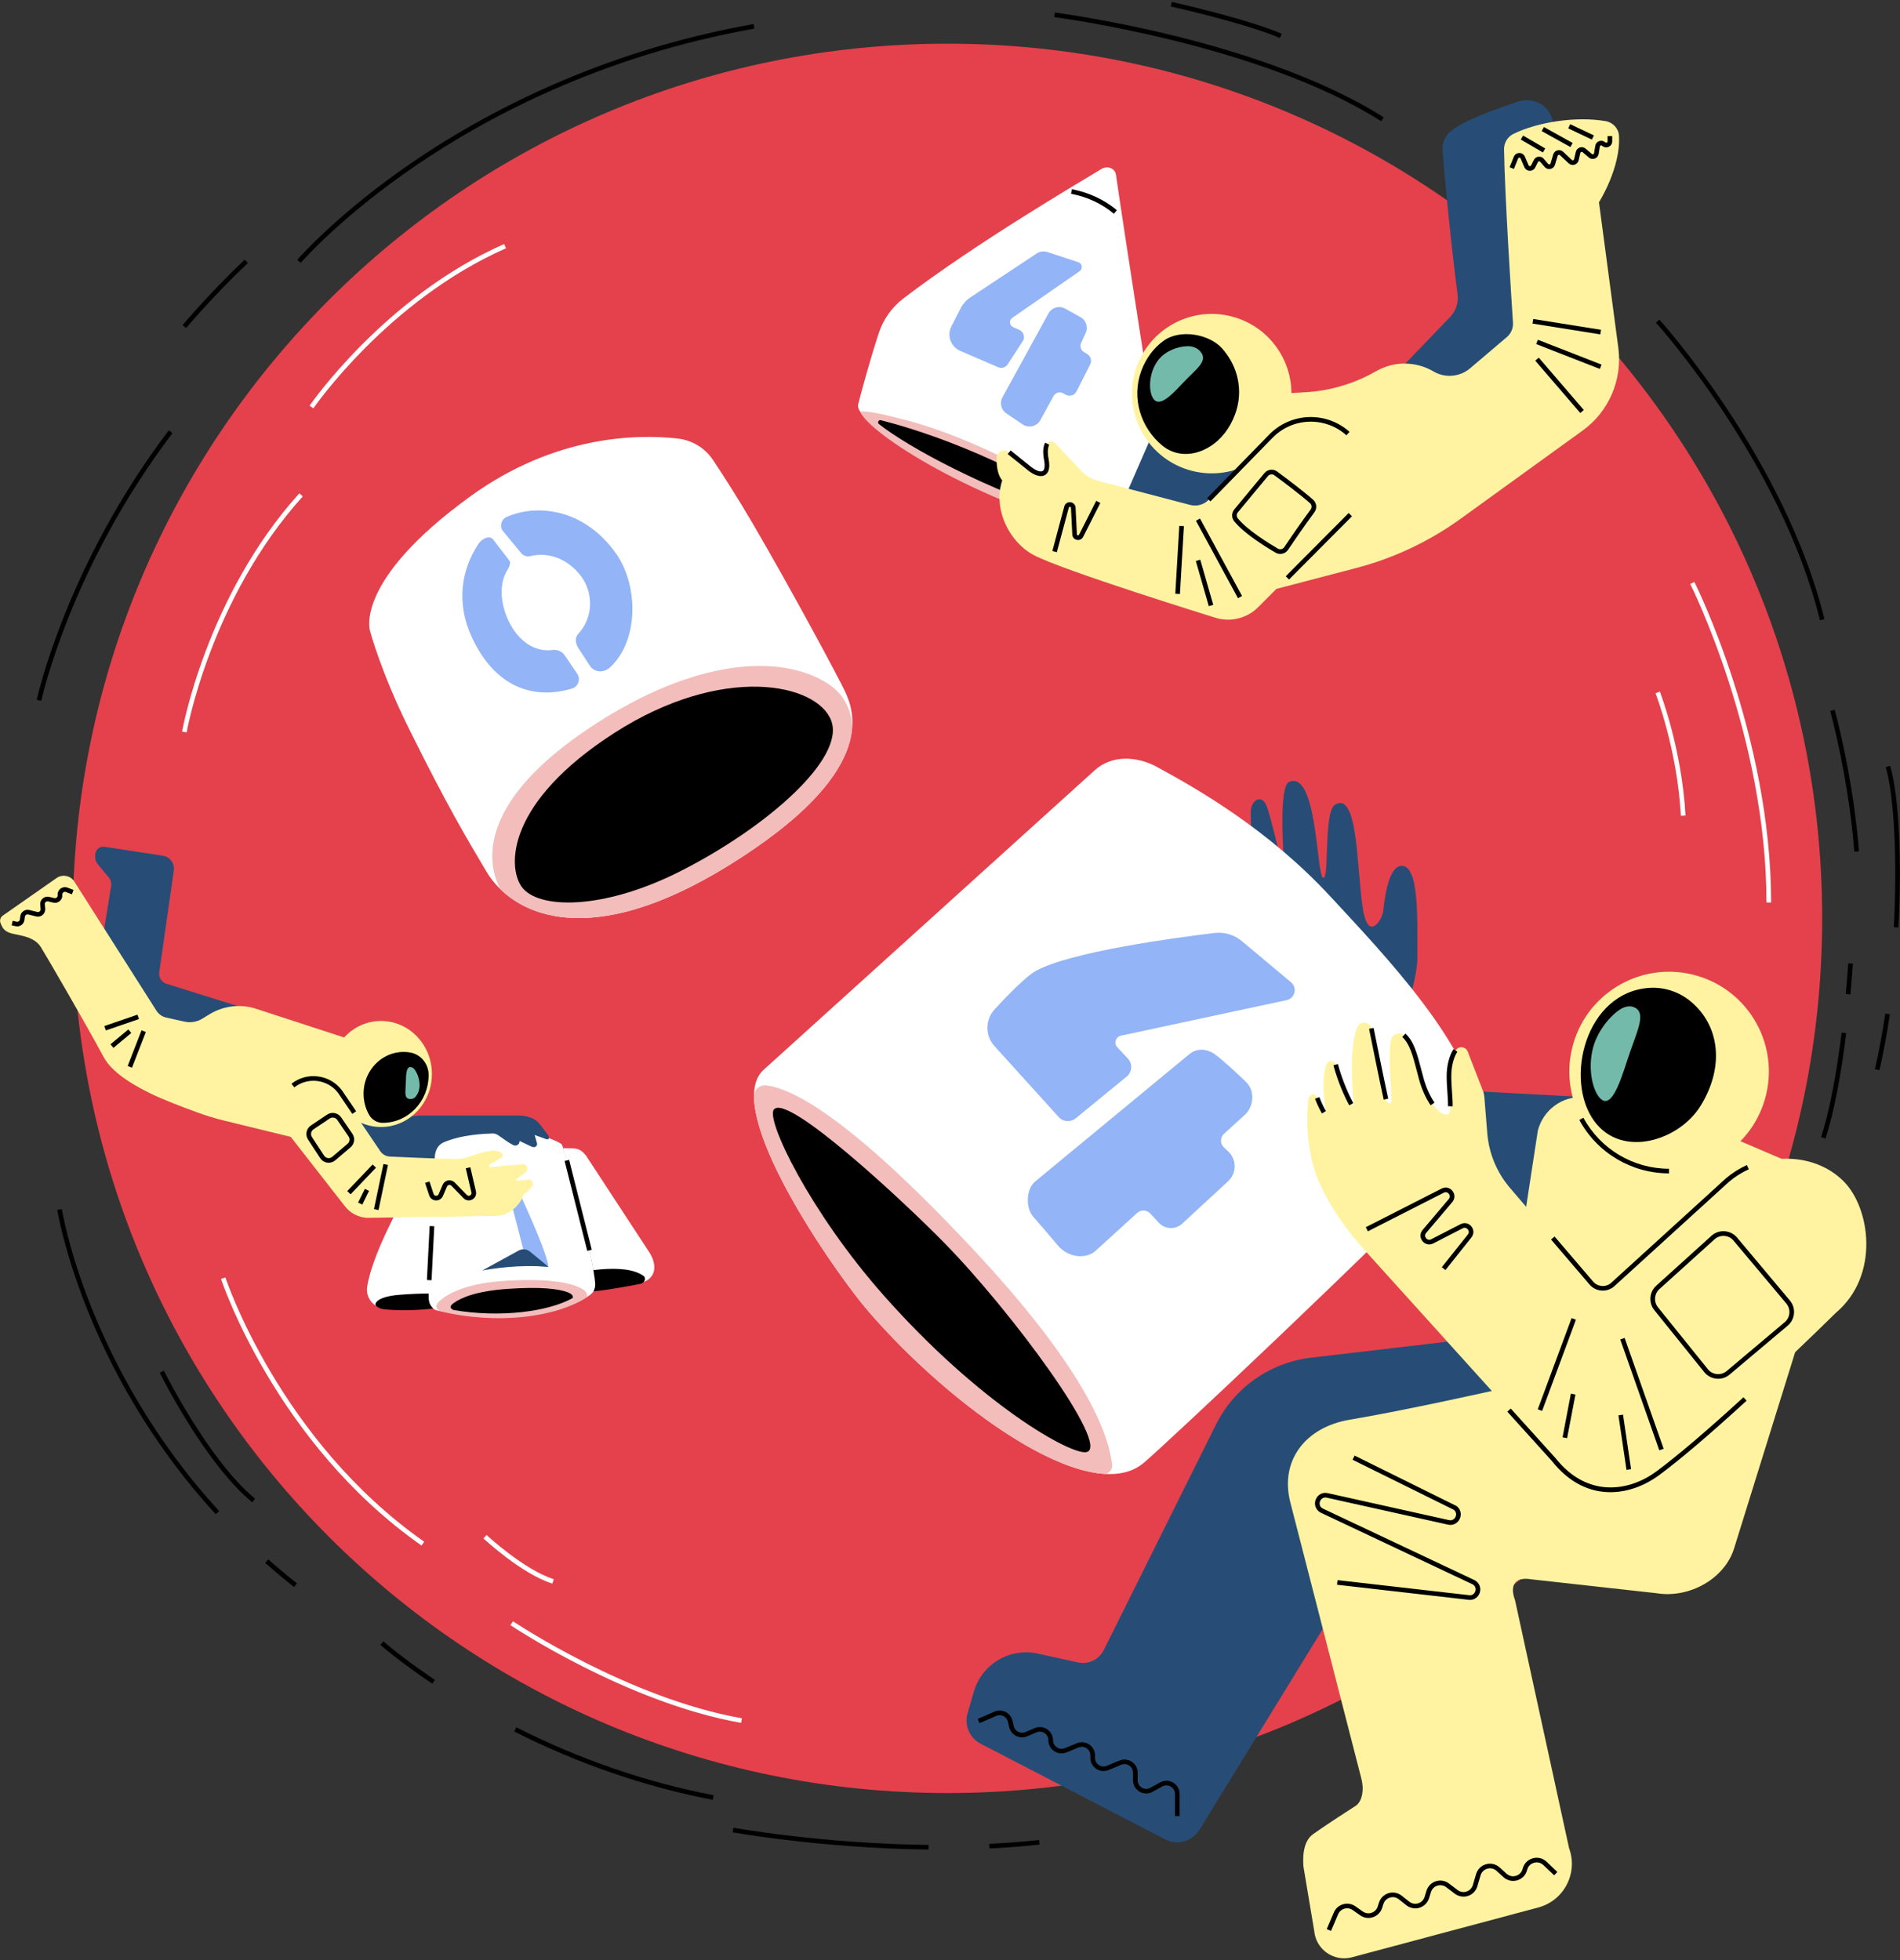 <svg width="820" height="846" viewBox="0 0 820 846" fill="none" xmlns="http://www.w3.org/2000/svg">
<rect x="0" y="0" width="820" height="846" fill="#333333" stroke="none"/>
<g id="main-404">
<g id="BG">
<g id="Group">
<g id="Group_2">
<path id="Vector" d="M408.91 773.86C617.397 773.86 786.41 604.847 786.41 396.36C786.41 187.872 617.397 18.86 408.91 18.86C200.422 18.86 31.41 187.872 31.41 396.36C31.41 604.847 200.422 773.86 408.91 773.86Z" fill="#E4414C"/>
</g>
</g>
<path id="Vector_2" d="M80.55 316.08L78.58 315.74C78.68 315.16 89.06 257.29 129.19 212.91L130.67 214.25C90.93 258.2 80.65 315.51 80.55 316.08Z" fill="white"/>
<path id="Vector_3" d="M135.25 176.23L133.6 175.11C133.92 174.64 166.04 128.05 217.57 105.32L218.38 107.15C167.39 129.64 135.57 175.77 135.25 176.23Z" fill="white"/>
<path id="Vector_4" d="M764.37 389.51H762.37C762.37 317.74 729.8 252.69 729.47 252.04L731.25 251.14C731.58 251.79 764.37 317.25 764.37 389.51Z" fill="white"/>
<path id="Vector_5" d="M725.43 352.09C723.89 323.5 714.58 299.44 714.49 299.2L716.35 298.47C716.44 298.71 725.86 323.06 727.43 351.98L725.43 352.09Z" fill="white"/>
<g id="Group_3">
<path id="Vector_6" d="M17.81 302.48L15.85 302.06C15.97 301.48 28.6 243.91 72.86 185.73L74.45 186.94C30.46 244.77 17.93 301.91 17.81 302.48Z" fill="black"/>
<path id="Vector_7" d="M80.33 141.59L78.8 140.31C78.92 140.17 90.65 126.19 105.61 112.07L106.98 113.52C92.1 127.56 80.44 141.45 80.33 141.59Z" fill="black"/>
<path id="Vector_8" d="M129.79 113.45L128.27 112.15C128.44 111.95 145.58 92.15 178.29 69.83C208.46 49.24 258.44 22.22 325.25 10.37L325.6 12.34C259.14 24.13 209.42 51.01 179.42 71.48C146.92 93.65 129.95 113.25 129.79 113.45Z" fill="black"/>
<path id="Vector_9" d="M785.45 267.7C768.62 199.1 715.22 139.88 714.68 139.29L716.16 137.94C716.7 138.53 770.44 198.14 787.39 267.22L785.45 267.7Z" fill="black"/>
<path id="Vector_10" d="M800.28 367.57C798.29 342.62 793.53 320.78 789.89 306.85L791.83 306.34C795.49 320.35 800.28 342.31 802.28 367.41L800.28 367.57Z" fill="black"/>
<path id="Vector_11" d="M811.13 461.87L809.18 461.42C810.9 453.98 812.4 445.91 813.64 437.44L815.62 437.73C814.37 446.25 812.85 454.37 811.13 461.87Z" fill="black"/>
<path id="Vector_12" d="M819.32 400.3L817.32 400.19C818.89 371.39 817.5 343.62 813.85 331.09L815.77 330.53C819.48 343.26 820.9 371.3 819.32 400.3Z" fill="black"/>
<path id="Vector_13" d="M787.85 491.41L785.95 490.8C789.46 479.88 792.44 464.68 794.81 445.65L796.79 445.9C794.41 465.05 791.4 480.36 787.85 491.41Z" fill="black"/>
<path id="Vector_14" d="M798.59 429.19L796.6 429.01C797.33 421.09 797.65 415.83 797.65 415.77L799.65 415.89C799.64 415.94 799.32 421.25 798.59 429.19Z" fill="black"/>
<path id="Vector_15" d="M596.09 52.33C543.68 18.97 455.9 7.51 455.02 7.4L455.27 5.42C455.49 5.45 477.72 8.31 506.17 15.28C532.45 21.72 569.56 33.08 597.17 50.65L596.09 52.33Z" fill="black"/>
<path id="Vector_16" d="M552.37 16.42C538.31 10.22 505.64 2.85 505.31 2.78L505.75 0.83C506.08 0.9 538.94 8.31 553.18 14.6L552.37 16.42Z" fill="black"/>
<path id="Vector_17" d="M126.91 684.94C122.67 681.59 118.48 678.08 114.46 674.52L115.79 673.02C119.79 676.56 123.95 680.05 128.16 683.37L126.91 684.94Z" fill="black"/>
<path id="Vector_18" d="M93.12 653.54C35.81 591.04 24.83 522.84 24.72 522.16L26.7 521.86C26.8 522.54 37.71 590.16 94.59 652.19L93.12 653.54Z" fill="black"/>
<path id="Vector_19" d="M108.83 648.37C88.31 631.45 69.13 592.84 68.94 592.45L70.73 591.57C70.92 591.95 89.92 630.18 110.1 646.83L108.83 648.37Z" fill="black"/>
<path id="Vector_20" d="M307.59 776.77C278.42 771.19 249.6 761.27 221.93 747.28L222.83 745.49C250.34 759.39 278.98 769.25 307.97 774.8L307.59 776.77Z" fill="black"/>
<path id="Vector_21" d="M186.59 726.67C172.25 717.07 164.22 709.95 164.14 709.88L165.47 708.39C165.55 708.46 173.49 715.5 187.7 725.01L186.59 726.67Z" fill="black"/>
<path id="Vector_22" d="M427.02 797.78L426.92 795.78C434.32 795.42 441.56 794.86 448.43 794.12L448.65 796.11C441.74 796.86 434.46 797.42 427.02 797.78Z" fill="black"/>
<path id="Vector_23" d="M400.73 798.24C354.95 797.74 316.59 790.88 316.2 790.81L316.56 788.84C316.94 788.91 355.15 795.75 400.75 796.24L400.73 798.24Z" fill="black"/>
</g>
<path id="Vector_24" d="M181.93 667.04C118.85 622.81 95.61 552.65 95.38 551.95L97.28 551.33C97.51 552.03 120.56 621.57 183.08 665.4L181.93 667.04Z" fill="white"/>
<path id="Vector_25" d="M319.85 743.57C270.34 734.87 220.77 701.73 220.28 701.39L221.4 699.73C221.89 700.06 271.12 732.97 320.2 741.59L319.85 743.57Z" fill="white"/>
<path id="Vector_26" d="M238.4 683.46C225.22 679.33 209.31 664.58 208.64 663.96L210 662.5C210.16 662.65 226.25 677.56 238.99 681.56L238.4 683.46Z" fill="white"/>
</g>
<g id="Astro">
<g id="Group_4">
<path id="Vector_27" d="M475.28 72.98C465.23 79.1 421.52 104.68 389.97 128.74C384.95 132.57 381.21 137.82 379.24 143.82C375.15 156.31 371.48 170.18 370.44 174.2C370.2 175.13 370.32 176.12 370.8 176.95C373.75 182.15 389.92 200.05 478.02 231.21L498.7 186.48C498.7 186.48 485.64 103.25 481.63 75.45C481.22 72.66 478.01 71.32 475.28 72.98Z" fill="white"/>
</g>
<g id="Group_5">
<path id="Vector_28" d="M674.26 573.22L565.81 585.96C548.22 588.03 532.84 598.8 524.89 614.63L476.35 712.16C474.28 716.28 469.68 718.47 465.18 717.48L447.93 713.68C435.83 711.01 423.74 718.19 420.29 730.09L417.59 739.42C416.09 744.59 418.45 750.09 423.23 752.57L502.86 793.84C508.14 796.57 514.63 794.74 517.7 789.65L597.73 659.32L708.34 652.35L674.26 573.22Z" fill="#274D76"/>
</g>
<g id="Group_6">
<path id="Vector_29" d="M612.88 489.94L620.79 470.1L686.22 473.61L662.45 563.44L612.88 489.94Z" fill="#274D76"/>
</g>
<g id="Group_7">
<path id="Vector_30" d="M604.62 441.99C604.62 441.99 611.81 423.38 611.7 413.27C611.56 399.82 613.02 372.45 604.45 373.74C599.23 374.52 597.67 387.18 597.03 392.62C596.78 394.77 595.95 396.83 594.51 398.45C592.46 400.76 589.55 401.65 588.02 391.18C585.53 374.12 586.07 341.29 576.16 347.3C571.14 350.35 573.83 380.16 570.99 378.84C568.15 377.52 568.5 332.5 556.42 337.41C552.43 339.03 553.33 360.54 554.15 372.57C554.2 373.24 553.22 373.38 553.07 372.72C551.44 365.45 548.94 354.86 546.94 348.65C544.79 341.96 539.79 345.46 539.79 350.34C539.79 360.84 541.57 382.95 541.57 382.95L604.62 441.99Z" fill="#274D76"/>
</g>
<g id="Group_8">
<path id="Vector_31" d="M772.57 501.72L790.57 532.72L748.57 667.72C744.63 681.41 728.97 689.95 714.91 687.61L660.85 681.61C653.91 680.45 651.42 684.01 653.85 690.61L677.18 797.66C681.14 808.43 675 820.27 663.91 823.24L583.47 844.74C575.68 846.82 567.9 841.38 567.19 833.35L562.56 805.72C562.37 803.61 561.77 795.14 566.56 791.72C573.56 786.72 584.56 779.72 584.56 779.72C588.27 777.73 588.65 771.78 587.56 767.72L557 648.88C552.01 630.29 563.58 615.88 582.57 612.72C606.57 608.72 646.57 599.72 646.57 599.72L663.7 487.97C665.95 479.1 674.14 473.03 683.29 473.47L709.57 474.72L772.57 501.72Z" fill="#FFF3A1"/>
</g>
<g id="Group_9">
<g id="Group_10">
<path id="Vector_32" d="M762.244 472.341C767.708 449.203 753.38 426.016 730.241 420.552C707.102 415.089 683.916 429.417 678.452 452.556C672.988 475.694 687.317 498.881 710.455 504.345C733.594 509.808 756.781 495.48 762.244 472.341Z" fill="#FFF3A1"/>
</g>
</g>
<g id="Group_11">
<path id="Vector_33" d="M329.4 461.86L472.46 332.44C479.85 325.75 490.66 326.28 499.41 331.05C517.1 340.7 547.44 357.95 574.5 387.27C597.22 411.89 634.97 450.98 639.43 484.07C639.94 487.86 638.62 491.66 635.97 494.41C592.35 539.6 503.62 622.83 493.7 631.29C470.22 651.32 409.33 606.1 374.64 565.78C360.15 548.95 311.27 478.96 329.4 461.86Z" fill="white"/>
</g>
<g id="Group_12">
<g id="Group_13">
<path id="Vector_34" d="M795.47 509.64C782.19 496.57 759.49 497.35 745.49 509.35L695.86 554.55C693.14 556.81 689.11 556.46 686.82 553.77L651.66 512.67C646 506.04 642.58 497.8 641.88 489.12L640.61 473.45C640.52 472.39 640.27 471.35 639.85 470.37L633.44 453.87C632.56 451.6 629.5 451.32 628.17 453.36C626.37 456.13 625.39 460.3 625.39 464.44C625.39 472.44 627.27 481.08 624.27 481.08C620.27 481.08 615.52 473.22 613.49 465.84C611.16 457.35 610 450.58 605.89 446.82C604.03 445.12 600.72 446.24 600.21 449.07C599.02 455.59 600.39 467.87 600.5 474.84C600.53 476.84 598.74 476.8 598.19 474.37C596.5 466.84 591.89 443.83 591.89 443.83C591.16 440.8 586.98 440.45 585.77 443.33C582.31 451.6 583.6 469.59 584.23 476.28C584.29 476.87 583.49 477.11 583.22 476.59C581.55 473.47 578.6 467.33 576.49 459.51C576.02 457.77 573.64 457.39 572.76 458.96C570.11 463.73 571.46 475.12 572.17 479.8C572.24 480.24 571.64 480.44 571.42 480.06C570.27 478.04 569.39 476.13 568.5 473.85C567.35 470.9 564.88 472.59 564.67 474.46C563.97 480.77 563.61 489.79 566.29 501.35C567.26 505.52 570.77 518.03 586.5 536.84L670.5 629.84C685.5 648.84 704.72 643.83 715.5 635.84C742.5 615.84 792.34 566.57 792.34 566.57C811.3 550.57 807.33 521.31 795.47 509.64Z" fill="#FFF3A1"/>
</g>
</g>
<g id="Group_14">
<path id="Vector_35" d="M419.83 539.03C369.63 485.37 343.46 469.9 330.68 468.47C327.85 468.15 325.4 470.36 325.42 473.21C325.57 499.35 362.39 551.56 374.63 565.8C402.57 598.29 447.54 633.96 476.24 636.11C478.44 636.27 480.22 634.36 479.97 632.18C478.23 616.84 466.11 588.5 419.83 539.03Z" fill="#F2BDBA"/>
</g>
<g id="Group_15">
<path id="Vector_36" d="M371.23 177.68C375.2 187.24 420.82 216.65 478 231.22L479.7 227.55C457.51 208.1 419.15 188.58 390.67 181.23C380.23 178.54 374.54 177.29 371.23 177.68Z" fill="#F2BDBA"/>
</g>
<path id="Vector_37" d="M480.73 92.25C475.49 87.88 469.26 84.98 462.23 83.63L462.61 81.67C469.98 83.09 476.5 86.13 482.01 90.71L480.73 92.25Z" fill="black"/>
<g id="num-4-lg">
<g id="Group_16">
<g id="Group_17">
<path id="Vector_38" d="M557.19 423.95L536.02 406.22C532.7 403.44 528.39 402.15 524.09 402.67C506.94 404.73 462.1 410.76 447.07 419.02C441.5 422.08 429.44 435.44 429.44 435.44C425.07 439.97 425.05 447.14 429.4 451.7L456.92 482.11C458.83 484.22 462.05 484.46 464.25 482.66L486.25 464.64C488.63 462.69 488.87 459.13 486.77 456.87L482.34 452.13C480.57 450.47 481.39 447.5 483.77 446.99L555.31 431.63C558.87 430.84 560 426.3 557.19 423.95ZM524.22 454.96C520.78 452.52 516.5 452.31 513.26 454.99L446.8 509.88C442.8 513.18 442.55 521.21 445.94 525.14C448.57 528.19 453.87 534.27 456.44 537.39C461.19 543.16 468.99 543.34 472.82 539.85L490.76 523.5C492.39 522.02 494.91 522.12 496.41 523.73L500.21 527.81C502.9 530.63 507.34 530.77 510.2 528.13L530.01 509.83C533.76 506.36 533.79 500.44 530.06 496.94L528.23 495.22C526.52 493.62 526.54 490.89 528.27 489.32L537.39 481.01C540.79 477.91 542 470.96 537.71 466.91C537.72 466.91 528.67 458.13 524.22 454.96Z" fill="#93B4F6"/>
</g>
</g>
</g>
<g id="Group_18">
<path id="Vector_39" d="M379.34 183.03C391.95 192.96 424.91 211.02 465.62 224.23L466.96 221.42C450.14 207.13 411.83 189.38 380.16 181.36C379.17 181.11 378.53 182.4 379.34 183.03Z" fill="black"/>
</g>
<g id="Group_19">
<path id="Vector_40" d="M333.98 478.86C339.7 471.62 390.24 518.77 407.37 536.24C436.69 566.13 479.27 623.98 469.01 626.68C462.62 628.36 423.09 606.22 381.36 559.05C349.61 523.15 330.45 483.33 333.98 478.86Z" fill="black"/>
</g>
<g id="Group_20">
<path id="Vector_41" d="M671.65 61.66L670.17 52.68C668.94 45.21 661.55 41.55 654.41 44.09C645.05 47.41 632.91 51.35 626.33 56.47C623.72 58.5 622.3 61.7 622.57 64.99C624.98 94.22 627.74 117 629.05 127.06C629.51 130.63 628.33 134.22 625.83 136.81L596.63 167.18L626.24 182.32L681.67 130.67L671.65 61.66Z" fill="#274D76"/>
</g>
<g id="Group_21">
<path id="Vector_42" d="M478.01 231.22L499.19 185.41C502.86 177.48 510.6 172.23 519.32 171.74L563.21 169.31C574.01 168.71 584.52 165.59 593.9 160.2C601.58 155.79 611.03 155.83 618.67 160.32C623.69 163.27 630.03 162.72 634.47 158.95L650.32 145.49C652.14 143.94 653.12 141.63 652.97 139.25C652.13 126.51 649.46 84.79 649.12 64.45C649.07 61.62 650.66 59.01 653.2 57.77C663.75 52.62 680.27 50.11 692.93 52.27C696.06 52.8 698.51 55.37 698.71 58.54C699.56 72.42 690.08 87.29 690.08 87.29L698.43 150.06C700.27 163.9 694.36 177.63 683.05 185.81L630.32 223.93C626.32 226.82 622.16 229.5 617.86 231.93C607.65 237.72 596.73 242.16 585.38 245.13L544.97 255.7L478.01 231.22Z" fill="#FFF3A1"/>
</g>
<g id="Group_22">
<path id="Vector_43" d="M496.18 190.06L520.73 186.34L539.81 206.61L502.83 241.8L483.27 219.7L496.18 190.06Z" fill="#274D76"/>
</g>
<g id="Group_23">
<g id="Group_24">
<path id="Vector_44" d="M556.238 178.586C561.043 160.205 550.037 141.409 531.656 136.604C513.275 131.799 494.479 142.805 489.674 161.186C484.87 179.567 495.875 198.363 514.257 203.168C532.638 207.973 551.434 196.967 556.238 178.586Z" fill="#FFF3A1"/>
</g>
</g>
<g id="num-4-sm">
<g id="Group_25">
<g id="Group_26">
<path id="Vector_45" d="M434.88 157.27L441.39 147.22C442.49 145.52 441.82 143.24 439.97 142.41L437.25 141.19C435.61 140.45 435.4 138.21 436.88 137.18L465.95 117.03C467.42 116.01 467.09 113.75 465.39 113.18L452.08 108.79C450.5 108.27 448.78 108.5 447.39 109.42L418.77 128.37C417.01 129.53 415.59 131.13 414.63 133L410.61 140.84C408.58 144.8 410.32 149.65 414.4 151.41L430.79 158.5C432.28 159.15 434.01 158.62 434.88 157.27ZM469.25 152.83L467.77 151.91C466.45 151.09 465.95 149.42 466.59 148.01L468.55 143.71C469.7 141.19 468.72 138.21 466.3 136.86L459.73 133.2C457.15 131.77 453.9 132.7 452.49 135.29L432.64 171.47C431.32 173.88 432.05 176.9 434.33 178.44L441.36 183.17C443.95 184.91 447.48 184.05 448.99 181.32L454.68 170.95C455.53 169.41 457.49 168.89 458.99 169.8L459.77 170.28C461.48 171.33 463.72 170.69 464.62 168.9L470.49 157.3C471.31 155.71 470.76 153.77 469.25 152.83Z" fill="#93B4F6"/>
</g>
</g>
</g>
<g id="Group_27">
<g id="Group_28">
<path id="Vector_46" d="M581.76 187.13C572.14 178.54 557.47 179.05 548.46 188.27L521.68 215.69C519.59 217.83 516.51 218.68 513.62 217.92L473.81 207.47C471.06 206.75 468.57 205.27 466.62 203.2L455.19 191.08C454.24 190.07 452.53 190.25 451.92 191.49C451.29 192.76 450.9 194.84 451.55 198.21C452.99 205.71 448.64 205.69 444.22 202.15C441.94 200.33 438.41 197.49 435.53 195.16C433.34 193.39 430.11 194.97 430.1 197.78C430.08 201.2 430.57 205.12 432.54 207.31C428.52 219.37 435.27 233.69 445.96 239.47C458.3 246.14 524.81 266.69 524.81 266.69C531.27 268.6 538.26 266.81 543.01 262.04L582.78 222.1C592.54 212.32 592.07 196.34 581.76 187.13Z" fill="#FFF3A1"/>
</g>
</g>
<g id="Group_29">
<g id="Group_30">
<path id="Vector_47" d="M502.16 147.09C497.9 150.18 494.58 154.63 492.61 159.93C488.17 171.88 492.36 184.72 501.72 192.39C506.76 196.52 514.45 197.5 522.09 192.78C527.06 189.71 530.82 184.77 533 178.91C536.82 168.64 534.24 157.99 527.42 150.36C521.82 144.11 509.26 141.93 502.16 147.09Z" fill="black"/>
</g>
</g>
<g id="Group_31">
<path id="Vector_48" d="M253.13 534.44C249.31 519.88 245.06 501.12 242.82 494.75C242.73 494.5 242.42 493.81 242.19 493.66C240.18 492.32 228.38 486.67 214.72 488.95C210.49 489.66 195.97 488.31 190.16 492.72C188.36 494.08 187.68 496.38 187.52 498.63C186.7 510.76 184.68 548.24 185.02 560.89C185.08 563.16 186.64 565.2 188.87 565.65C213.48 570.66 242.1 568.35 254.85 558.72C256.26 557.65 257.05 555.96 256.89 554.19C256.57 550.8 255.69 544.19 253.13 534.44Z" fill="white"/>
</g>
<g id="Group_32">
<path id="Vector_49" d="M112.51 437.31L71.85 424.6C69.74 423.94 68.42 421.84 68.73 419.65L75.01 375.72C75.45 372.62 73.3 369.75 70.2 369.3L44.8 365.42C43.61 365.25 41.05 366.14 41.05 369.56C41.05 371.23 41.51 372.16 42.36 373.18L46.95 378.71C47.81 379.74 48.18 381.1 47.96 382.42L42.53 416.02L61.12 455.61L106.29 460.44L112.51 437.31Z" fill="#274D76"/>
</g>
<g id="Group_33">
<path id="Vector_50" d="M32.18 380.63L67.52 436.22C68.47 437.72 69.99 438.78 71.72 439.17L79.64 440.93C82.27 441.51 85.02 441.05 87.31 439.65L90.37 437.78C96.44 434.06 103.83 433.19 110.6 435.4L159.08 451.21L144.91 495.4L97.11 483.74C92.96 482.73 88.88 481.49 84.87 480.02C78.91 477.84 70.19 474.51 64.88 471.9C51.19 465.17 46.7 459.93 44.47 455.75C37.38 442.46 19.86 412.34 17.65 408.78C14.78 404.16 8.47 403.76 5.12 402.89C3.05 402.35 1.53 401.44 0.69 399.47L0.26 398.47C-0.25 397.28 0.15 395.9 1.21 395.16L24.43 378.94C27.01 377.14 30.58 377.91 32.18 380.63Z" fill="#FFF3A1"/>
</g>
<g id="Group_34">
<path id="Vector_51" d="M180.7 481.46L223.48 481.43C226.97 481.41 230.57 482.45 232.41 484.56C233.51 485.82 235.47 488.54 236.51 489.85C237.23 490.77 236.97 491.96 235.93 491.71L230.74 489.85L231.66 493.03C232.29 494.75 230.72 495.53 229.39 494.86L224.22 492.42C224.35 493.86 222.83 494.88 221.54 494.21C219.16 492.97 218.25 492.17 214.96 489.93C214.14 489.38 213.17 489.1 212.18 489.15C203.36 489.59 197.14 490.69 191.76 492.89C187.77 494.52 187.67 498.67 187.6 499.97C187.48 502.16 184.52 508.72 184.52 508.72L156.67 502.99L151.74 484.45L180.7 481.46Z" fill="#274D76"/>
</g>
<g id="Group_35">
<g id="Group_36">
<path id="Vector_52" d="M164.44 486.4C176.568 486.4 186.4 476.156 186.4 463.52C186.4 450.884 176.568 440.64 164.44 440.64C152.312 440.64 142.48 450.884 142.48 463.52C142.48 476.156 152.312 486.4 164.44 486.4Z" fill="#FFF3A1"/>
</g>
</g>
<g id="Group_37">
<path id="Vector_53" d="M173.99 517.54C173.99 517.54 160.48 541.4 158.45 555.5C157.8 560.04 161.11 564.21 165.67 564.75C169.71 565.22 175.96 565.45 185.37 564.7C184.01 560.45 187.11 522.67 188.44 507.4C188.62 505.35 186.09 504.25 184.7 505.77L173.99 517.54Z" fill="white"/>
</g>
<g id="Group_38">
<path id="Vector_54" d="M220.11 506.17C223 512.19 233.91 535.16 236.24 544.38C236.53 545.52 235.63 546.6 234.46 546.53C223.79 545.82 213.49 547.38 209.1 548.18C207.98 548.38 206.98 547.47 207.07 546.34L210.05 509.55C210.1 508.9 210.52 508.33 211.12 508.09L217.89 505.33C218.74 504.98 219.71 505.35 220.11 506.17Z" fill="white"/>
</g>
<path id="Vector_55" d="M233.73 536.95C228.79 524.03 219.4 504.71 219.4 504.71L217.19 505.61L227.67 546.35C230.58 546.32 233.62 546.5 236.66 546.79C236.52 544.85 235.37 541.26 233.73 536.95Z" fill="#93B4F6"/>
<g id="Group_39">
<path id="Vector_56" d="M236.67 546.79C236.66 546.62 228.6 540.08 228.6 540.08C227.22 539.03 225.36 538.89 223.85 539.72L208.1 548.35C211.9 547.62 224.28 545.59 236.67 546.79Z" fill="#274D76"/>
</g>
<g id="Group_40">
<path id="Vector_57" d="M156.99 470.24C156.62 474.23 157.51 477.98 159.28 481.13C160.47 483.24 162.71 484.6 165.14 484.6C165.15 484.6 165.17 484.6 165.18 484.6C176.12 484.6 184.99 475.36 184.99 463.96C184.99 463.94 184.99 463.91 184.99 463.89C184.97 459.08 181.53 454.99 176.98 454.23C175.59 454 174.14 453.94 172.65 454.07C164.43 454.82 157.78 461.69 156.99 470.24Z" fill="black"/>
</g>
<g id="Group_41">
<path id="Vector_58" d="M227.84 509.09L223.12 509.64C222.74 509.68 222.55 509.2 222.85 508.97L226.81 505.98C228.36 504.81 227.43 502.35 225.5 502.5C221.21 502.83 215.68 503.29 211.73 503.71C211.08 503.78 210.79 502.9 211.36 502.57C213.13 501.56 214.06 501.07 215.9 500.04C218.53 498.56 215.94 496.48 212.93 496.59C207.3 496.81 201.69 500.2 197.42 500.2C189.7 500.2 168.33 499.16 168.33 499.16C166.64 499.1 165.07 498.24 164.12 496.84L146.76 471.15C141.9 464.73 132.73 463.54 126.4 468.51C120.39 473.22 119.1 481.81 123.47 488.08L148.89 520.65C151.24 523.66 154.81 525.48 158.63 525.61L213.98 524.77C220.58 524.78 225.22 518.8 225.81 515.69C227.51 514.54 228.72 513.28 229.59 512.14C230.6 510.8 229.52 508.89 227.84 509.09Z" fill="#FFF3A1"/>
</g>
<g id="Group_42">
<path id="Vector_59" d="M159.73 272.45C159.73 272.45 164.43 290.11 176.28 314.05C193.08 347.98 201.28 361.57 209.92 376.14C220.44 393.88 252.56 411.87 314.53 373.48C378.74 333.71 368.95 307.51 364.69 298.39C362.17 292.99 341.72 254.77 324.75 225.76C318.13 214.44 311.88 204.77 307.72 198.53C304.26 193.34 298.7 189.97 292.5 189.27C275.6 187.36 239.8 187.55 202.99 214.22C152.24 251 159.73 272.45 159.73 272.45Z" fill="white"/>
</g>
<g id="Group_43">
<path id="Vector_60" d="M367.27 317.81C368.96 309.28 365.28 300.56 358.11 295.62C339.93 283.08 304.32 282.54 259.17 311.06C209.56 342.4 208.41 368.92 215.79 383.61C230.25 397.88 261.43 406.37 314.52 373.48C352.57 349.92 364.63 331.12 367.27 317.81Z" fill="#F2BDBA"/>
</g>
<g id="Group_44">
<path id="Vector_61" d="M225.08 382.64C218.91 373.81 218.79 346.15 265.1 316.36C311.78 286.33 352.73 294.87 358.75 311.06C364.77 327.25 331.23 356.9 293.87 375.88C260.07 393.06 231.92 392.43 225.08 382.64Z" fill="black"/>
</g>
<g id="Group_45">
<path id="Vector_62" d="M184.98 558.28C180.91 558.27 176.62 558.49 172.33 558.83C162.67 559.6 161.37 562.64 162.28 563.57C163.13 564.44 164.42 564.91 165.67 565.05C169.71 565.52 178.05 565.79 186.93 564.75C184.98 562.6 184.99 561.56 184.98 558.28Z" fill="black"/>
</g>
<g id="Group_46">
<path id="Vector_63" d="M252.91 498.74C250.02 495.17 248.37 495.61 243.09 495.53C245.33 503.27 249.23 519.58 253.13 534.45C257.03 549.31 257.05 556.87 257.05 556.87C261.95 556.22 265.9 555.49 275.49 553.88C283.32 552.56 284.02 546.08 279.97 540.08L252.91 498.74Z" fill="white"/>
</g>
<g id="Group_47">
<path id="Vector_64" d="M253.22 559.87C253.78 558.45 252.86 557.03 250.51 555.87C245.84 553.55 236.7 551.73 218.89 552.73C202.47 553.65 194.14 557.71 189.95 561.29C187.71 563.21 187.86 564.69 189.84 565.89C214.52 571.88 240.05 568.54 253.22 559.87Z" fill="#F2BDBA"/>
</g>
<g id="Group_48">
<path id="Vector_65" d="M276.51 554.06C278.49 553.55 278.8 551.43 277.77 550.69C277.33 550.38 276.81 550.06 276.19 549.74C271.32 547.24 263.54 547.27 256.1 548.16C257.04 553.94 257.21 555.33 256.15 557.29C262.21 556.87 275.92 554.21 276.51 554.06Z" fill="black"/>
</g>
<g id="num-0">
<g id="Group_49">
<g id="Group_50">
<path id="Vector_66" d="M219.266 267.498C215.977 260.34 215.46 252.196 218.606 246.674C219.339 245.384 220.7 243.269 219.894 242.03L212.974 233.04C211.493 230.754 208.025 232.418 206.512 234.69C199.06 245.926 196.802 260.173 203.582 274.899C213.54 296.557 230.216 302.172 246.837 297.175C249.529 296.363 250.695 293.208 249.16 290.855L243.82 282.974C242.644 281.163 240.523 280.243 238.375 280.525C231.135 281.496 223.696 277.119 219.266 267.498ZM265.863 238.89C252.074 219.395 231.681 217.379 218.692 223.107C216.422 224.107 215.514 226.848 216.865 228.93L224.608 238.348C225.545 239.781 227.28 240.411 228.931 240.004C235.929 238.266 244.761 240.546 250.936 248.895C255.84 255.527 256.394 266.283 249.546 273.571C248.048 275.172 248.344 277.77 249.542 279.61L254.573 287.327C256.565 290.377 260.665 290.462 263.329 287.99C275.82 276.4 275.532 252.562 265.863 238.89Z" fill="#93B4F6"/>
</g>
</g>
</g>
<path id="Vector_67" d="M552.53 239.06C551.84 239.06 551.14 238.88 550.5 238.51C545.6 235.66 536.76 230.09 532.61 224.92C531.44 223.46 531.47 221.33 532.7 219.85L545.69 204.19C547.06 202.53 549.49 202.24 551.22 203.52C555.3 206.55 562.73 212.15 566.68 215.65C568.27 217.06 568.52 219.4 567.26 221.1C562.72 227.24 558.19 233.88 555.9 237.28C555.11 238.43 553.83 239.06 552.53 239.06ZM548.8 204.72C548.21 204.72 547.62 204.97 547.22 205.46L534.23 221.12C533.61 221.87 533.58 222.93 534.17 223.66C538.27 228.77 547.66 234.54 551.51 236.78C552.44 237.32 553.63 237.05 554.23 236.16C556.54 232.74 561.08 226.08 565.64 219.9C566.27 219.04 566.15 217.85 565.34 217.14C561.45 213.69 554.07 208.13 550.01 205.12C549.65 204.85 549.22 204.72 548.8 204.72Z" fill="black"/>
<path id="Vector_68" d="M741.54 595.06C741.29 595.06 741.04 595.05 740.78 595.02C738.7 594.82 736.83 593.81 735.52 592.19L713.97 565.44C711.41 562.26 711.78 557.63 714.8 554.89L738.62 533.36C740.19 531.94 742.21 531.24 744.31 531.39C746.42 531.54 748.32 532.51 749.68 534.12L772.48 561.29C775.21 564.54 774.78 569.4 771.54 572.13L746.48 593.23C745.08 594.43 743.35 595.06 741.54 595.06ZM716.15 556.38C713.91 558.41 713.64 561.83 715.53 564.19L737.08 590.94C738.05 592.14 739.43 592.89 740.97 593.04C742.51 593.19 744.01 592.72 745.19 591.73L770.25 570.63C772.65 568.61 772.96 565.01 770.95 562.6L748.15 535.43C747.15 534.23 745.73 533.51 744.17 533.41C742.61 533.31 741.11 533.82 739.96 534.87L716.15 556.38Z" fill="black"/>
<path id="Vector_69" d="M623.82 548.15L622.26 546.9L633.49 532.81C634.15 531.98 633.92 531.11 633.48 530.57C633.04 530.03 632.23 529.63 631.28 530.11L618.59 536.64C616.93 537.49 615.05 537.08 613.89 535.63C612.73 534.18 612.77 532.25 613.97 530.83L625.26 517.5C625.96 516.67 625.73 515.78 625.29 515.23C624.84 514.68 624.03 514.26 623.07 514.77L590.36 531.42L589.45 529.64L622.15 512.99C623.79 512.12 625.69 512.52 626.85 513.97C628.02 515.43 627.99 517.36 626.79 518.79L615.5 532.12C614.8 532.94 615.02 533.83 615.46 534.38C615.9 534.93 616.71 535.35 617.67 534.86L630.35 528.33C631.98 527.49 633.85 527.88 635.01 529.29C636.17 530.7 636.18 532.62 635.04 534.05L623.82 548.15Z" fill="black"/>
<path id="Vector_70" d="M678.262 568.885L663.666 608.245L665.541 608.94L680.137 569.58L678.262 568.885Z" fill="black"/>
<path id="Vector_71" d="M701.162 577.435L699.275 578.099L716.111 625.934L717.997 625.27L701.162 577.435Z" fill="black"/>
<path id="Vector_72" d="M700.465 610.551L698.487 610.843L701.959 634.358L703.938 634.066L700.465 610.551Z" fill="black"/>
<path id="Vector_73" d="M677.963 601.484L674.366 620.325L676.331 620.7L679.927 601.859L677.963 601.484Z" fill="black"/>
<path id="Vector_74" d="M517.898 223.793L516.141 224.747L534.286 258.18L536.043 257.226L517.898 223.793Z" fill="black"/>
<path id="Vector_75" d="M518.012 241.56L516.09 242.112L521.693 261.604L523.615 261.051L518.012 241.56Z" fill="black"/>
<path id="Vector_76" d="M508.968 226.963L507.234 256.253L509.23 256.371L510.964 227.081L508.968 226.963Z" fill="black"/>
<path id="Vector_77" d="M456.11 238.32L454.18 237.8L459.32 218.58C459.64 217.37 460.73 216.62 461.98 216.75C463.22 216.88 464.13 217.85 464.2 219.09L464.77 230.6C464.79 230.92 465.01 231.02 465.15 231.05C465.29 231.08 465.53 231.09 465.68 230.8L473.1 216.16L474.88 217.06L467.47 231.7C466.95 232.72 465.86 233.24 464.74 233C463.62 232.76 462.84 231.84 462.78 230.7L462.21 219.19C462.19 218.83 461.93 218.75 461.78 218.74C461.63 218.72 461.36 218.75 461.27 219.09L456.11 238.32Z" fill="black"/>
<path id="Vector_78" d="M661.701 137.678L661.386 139.653L690.656 144.318L690.971 142.343L661.701 137.678Z" fill="black"/>
<path id="Vector_79" d="M663.711 146.636L662.984 148.499L690.463 159.231L691.19 157.368L663.711 146.636Z" fill="black"/>
<path id="Vector_80" d="M664.099 154.36L662.583 155.664L682.015 178.245L683.531 176.94L664.099 154.36Z" fill="black"/>
<path id="Vector_81" d="M634.32 690.51L634.21 690.5L577.03 683.96L577.26 681.97L634.38 688.5C635.76 688.48 636.51 687.53 636.76 686.65C637.01 685.76 636.84 684.54 635.62 683.82L569.82 652.76C567.77 651.54 567 649.25 567.86 647.13C568.72 645.01 570.88 643.9 573.1 644.44L625.29 656.05C626.79 656.41 627.78 655.53 628.18 654.66C628.57 653.81 628.61 652.52 627.45 651.62L583.73 630.01L584.62 628.22L628.57 649.96C630.63 651.47 630.77 653.83 630 655.5C629.23 657.17 627.34 658.59 624.85 658L572.66 646.39C571.09 646.01 570.1 646.96 569.72 647.89C569.34 648.81 569.39 650.18 570.76 651L636.56 682.06C638.44 683.18 639.24 685.17 638.69 687.19C638.12 689.21 636.41 690.51 634.32 690.51Z" fill="black"/>
<path id="Vector_82" d="M141.86 501.82C141.65 501.82 141.44 501.81 141.23 501.78C139.98 501.6 138.87 500.89 138.18 499.83L132.94 491.8C131.63 489.8 132.18 487.08 134.17 485.75L141.16 481.06C143.16 479.72 145.88 480.25 147.23 482.23L152.08 489.33C153.35 491.19 153.01 493.69 151.3 495.15L144.71 500.77C143.91 501.46 142.9 501.82 141.86 501.82ZM143.61 482.33C143.15 482.33 142.69 482.46 142.28 482.73L135.29 487.42C134.21 488.15 133.91 489.62 134.62 490.72L139.86 498.75C140.24 499.33 140.84 499.71 141.52 499.81C142.21 499.91 142.89 499.71 143.41 499.26L150 493.64C150.93 492.84 151.12 491.48 150.42 490.47L145.57 483.37C145.13 482.69 144.37 482.33 143.61 482.33Z" fill="black"/>
<path id="Vector_83" d="M160.817 502.58L149.869 514.055L151.316 515.435L162.264 503.961L160.817 502.58Z" fill="black"/>
<path id="Vector_84" d="M157.482 513.098L154.563 518.995L156.356 519.882L159.274 513.985L157.482 513.098Z" fill="black"/>
<path id="Vector_85" d="M165.483 502.366L161.401 521.842L163.358 522.252L167.44 502.776L165.483 502.366Z" fill="black"/>
<path id="Vector_86" d="M188.25 518.09C188.2 518.09 188.16 518.09 188.11 518.09C186.78 518.03 185.65 517.18 185.23 515.92L183.45 510.54L185.35 509.91L187.13 515.29C187.37 516 188 516.09 188.19 516.09C188.38 516.09 189.02 516.07 189.32 515.38L191.05 511.33C191.47 510.35 192.34 509.65 193.39 509.46C194.44 509.27 195.5 509.6 196.24 510.36L201.47 515.72C201.93 516.19 202.49 516.14 202.87 515.93C203.25 515.72 203.6 515.27 203.45 514.63L201.02 504.23L202.97 503.78L205.4 514.18C205.73 515.58 205.1 516.99 203.84 517.68C202.57 518.37 201.05 518.14 200.04 517.11L194.81 511.75C194.53 511.46 194.14 511.34 193.76 511.42C193.37 511.49 193.05 511.75 192.9 512.11L191.17 516.16C190.66 517.35 189.53 518.09 188.25 518.09Z" fill="black"/>
<path id="Vector_87" d="M59.339 437.916L45.018 442.831L45.667 444.722L59.988 439.808L59.339 437.916Z" fill="black"/>
<path id="Vector_88" d="M55.377 444.291L47.678 450.704L48.958 452.241L56.657 445.828L55.377 444.291Z" fill="black"/>
<path id="Vector_89" d="M61.084 444.679L55.099 460.077L56.963 460.802L62.948 445.403L61.084 444.679Z" fill="black"/>
<path id="Vector_90" d="M7.44 399.81C7.22 399.81 6.99 399.79 6.77 399.74L5.04 399.36L5.47 397.41L7.2 397.79C7.52 397.86 7.85 397.79 8.11 397.61C8.38 397.42 8.55 397.14 8.59 396.81L8.77 395.41C8.89 394.52 9.38 393.72 10.12 393.21C10.86 392.7 11.79 392.54 12.66 392.75L16.1 393.6C16.47 393.69 16.85 393.6 17.13 393.35C17.42 393.1 17.56 392.74 17.53 392.36L17.36 390.44C17.27 389.42 17.66 388.44 18.43 387.77C19.2 387.1 20.22 386.84 21.22 387.08L23.47 387.61C23.84 387.7 24.21 387.6 24.5 387.35C24.78 387.1 24.93 386.74 24.89 386.36C24.78 385.26 25.24 384.21 26.12 383.54C27 382.87 28.14 382.71 29.17 383.11L31.75 384.1L31.03 385.97L28.45 384.98C28.07 384.83 27.66 384.89 27.33 385.14C27 385.39 26.84 385.77 26.88 386.18C26.98 387.21 26.59 388.18 25.82 388.86C25.05 389.54 24.02 389.8 23.02 389.56L20.77 389.03C20.4 388.95 20.03 389.04 19.74 389.28C19.46 389.53 19.31 389.88 19.35 390.26L19.52 392.18C19.61 393.2 19.21 394.2 18.43 394.86C17.65 395.52 16.6 395.78 15.61 395.53L12.17 394.68C11.85 394.6 11.52 394.66 11.24 394.85C10.96 395.04 10.79 395.32 10.74 395.66L10.56 397.06C10.44 397.93 9.97 398.72 9.24 399.23C8.72 399.61 8.09 399.81 7.44 399.81Z" fill="black"/>
<path id="Vector_91" d="M660.27 73.71C660.24 73.71 660.22 73.71 660.19 73.71C659.17 73.68 658.29 73.08 657.89 72.15L656.27 68.39C656.13 68.07 655.85 68.03 655.73 68.03C655.73 68.03 655.73 68.03 655.72 68.03C655.6 68.03 655.31 68.07 655.18 68.4L653.37 72.92L651.51 72.18L653.32 67.66C653.71 66.68 654.64 66.05 655.69 66.03C655.7 66.03 655.71 66.03 655.72 66.03C656.76 66.03 657.69 66.64 658.1 67.59L659.72 71.35C659.85 71.66 660.13 71.7 660.25 71.71C660.36 71.71 660.64 71.69 660.79 71.38L661.96 69.04C662.35 68.26 663.1 67.73 663.96 67.63C664.83 67.52 665.68 67.85 666.24 68.52L668.17 70.77C668.38 71.01 668.64 70.98 668.74 70.96C668.84 70.94 669.09 70.86 669.18 70.55L670.35 66.64C670.61 65.78 671.28 65.12 672.16 64.88C673.03 64.64 673.95 64.87 674.6 65.49L678.38 69.03C678.6 69.24 678.86 69.2 678.96 69.16C679.06 69.13 679.29 69.03 679.36 68.73L680.1 65.53C680.31 64.64 680.94 63.94 681.81 63.65C682.68 63.36 683.61 63.55 684.3 64.14L687.01 66.45C687.25 66.65 687.5 66.59 687.6 66.55C687.7 66.51 687.93 66.4 687.98 66.09L688.49 62.92C688.64 61.98 689.3 61.2 690.2 60.89C691.11 60.58 692.1 60.79 692.8 61.44C693.06 61.68 693.33 61.59 693.44 61.55C693.55 61.5 693.79 61.36 693.79 61.01V58.73H695.79V61.01C695.79 62.06 695.2 62.96 694.24 63.38C693.28 63.8 692.21 63.62 691.44 62.91C691.21 62.69 690.95 62.75 690.85 62.79C690.75 62.82 690.51 62.94 690.46 63.25L689.95 66.42C689.8 67.35 689.18 68.11 688.29 68.44C687.4 68.77 686.44 68.6 685.72 67.98L683.01 65.67C682.78 65.48 682.54 65.53 682.44 65.56C682.35 65.59 682.12 65.7 682.05 65.99L681.31 69.19C681.1 70.1 680.44 70.81 679.54 71.09C678.64 71.36 677.7 71.14 677.01 70.5L673.23 66.96C673.01 66.76 672.77 66.8 672.67 66.82C672.57 66.85 672.34 66.94 672.26 67.22L671.09 71.13C670.82 72.04 670.07 72.72 669.15 72.92C668.22 73.12 667.26 72.79 666.65 72.07L664.72 69.82C664.53 69.6 664.3 69.61 664.2 69.62C664.11 69.63 663.87 69.69 663.74 69.94L662.57 72.28C662.14 73.16 661.26 73.71 660.27 73.71Z" fill="black"/>
<path id="Vector_92" d="M657.342 58.508L656.334 60.235L665.879 65.802L666.887 64.075L657.342 58.508Z" fill="black"/>
<path id="Vector_93" d="M666.33 54.829L665.358 56.577L677.763 63.468L678.734 61.72L666.33 54.829Z" fill="black"/>
<path id="Vector_94" d="M677.671 53.6L676.814 55.407L687.023 60.25L687.88 58.443L677.671 53.6Z" fill="black"/>
<path id="Vector_95" d="M574.44 833.37L572.6 832.59L575.66 825.39C576.4 823.65 577.86 822.36 579.68 821.84C581.5 821.32 583.42 821.65 584.97 822.74L588.15 824.98C589.26 825.76 590.63 825.97 591.92 825.53C593.21 825.1 594.18 824.11 594.6 822.82L595.15 821.11C595.77 819.16 597.32 817.65 599.27 817.06C601.22 816.47 603.35 816.88 604.94 818.15L608.17 820.72C609.28 821.6 610.69 821.87 612.04 821.45C613.39 821.04 614.41 820.02 614.83 818.67L615.66 816C616.27 814.04 617.74 812.55 619.7 811.93C621.66 811.3 623.72 811.66 625.36 812.9L629.07 815.71C630.19 816.56 631.6 816.8 632.94 816.36C634.28 815.92 635.27 814.89 635.67 813.54L637.06 808.81C637.67 806.74 639.27 805.16 641.35 804.57C643.42 803.99 645.62 804.51 647.22 805.96L650.2 808.67C651.31 809.68 652.84 810.03 654.28 809.58C655.72 809.14 656.79 808 657.15 806.54C657.68 804.36 659.28 802.67 661.44 802.04C663.59 801.41 665.85 801.95 667.48 803.5L672.12 807.91L670.74 809.36L666.1 804.95C664.99 803.9 663.46 803.53 662 803.96C660.54 804.39 659.45 805.53 659.09 807.02C658.57 809.18 656.99 810.85 654.87 811.5C652.75 812.15 650.5 811.65 648.86 810.15L645.88 807.44C644.8 806.45 643.31 806.1 641.9 806.5C640.49 806.9 639.4 807.97 638.99 809.37L637.6 814.1C637.02 816.06 635.52 817.61 633.58 818.25C631.63 818.89 629.5 818.53 627.87 817.3L624.16 814.49C623.05 813.65 621.65 813.41 620.32 813.83C618.99 814.25 617.99 815.26 617.58 816.59L616.75 819.26C616.14 821.22 614.6 822.75 612.64 823.36C610.68 823.96 608.55 823.56 606.94 822.28L603.71 819.71C602.61 818.83 601.21 818.56 599.86 818.97C598.51 819.38 597.49 820.38 597.06 821.72L596.51 823.43C595.9 825.34 594.46 826.79 592.56 827.43C590.66 828.07 588.64 827.77 587 826.61L583.82 824.37C582.77 823.63 581.47 823.41 580.23 823.76C579 824.11 578 824.99 577.5 826.17L574.44 833.37Z" fill="black"/>
<path id="Vector_96" d="M509.09 783.82H507.09V774.23C507.09 772.91 506.41 771.73 505.28 771.06C504.15 770.39 502.78 770.37 501.63 771L497.4 773.33C495.62 774.31 493.51 774.28 491.77 773.24C490.02 772.21 488.98 770.38 488.98 768.35V765.05C488.98 763.8 488.38 762.68 487.34 761.98C486.3 761.28 485.03 761.16 483.88 761.65L478.45 763.92C476.69 764.66 474.69 764.47 473.11 763.41C471.52 762.35 470.57 760.58 470.57 758.68V757.59C470.57 756.34 469.98 755.23 468.94 754.53C467.9 753.83 466.64 753.7 465.49 754.18L460.29 756.31C458.53 757.03 456.54 756.83 454.97 755.77C453.39 754.71 452.45 752.95 452.45 751.05C452.45 749.79 451.85 748.67 450.8 747.98C449.75 747.28 448.48 747.17 447.33 747.66L443.29 749.37C441.73 750.03 439.98 749.96 438.48 749.19C436.98 748.42 435.9 747.04 435.53 745.39L435.01 743.11C434.76 742.03 434.06 741.13 433.08 740.64C432.09 740.14 430.95 740.11 429.94 740.56L422.76 743.71L421.96 741.88L429.14 738.73C430.7 738.05 432.47 738.09 433.99 738.86C435.51 739.63 436.6 741.02 436.98 742.68L437.5 744.96C437.74 746.03 438.44 746.92 439.41 747.42C440.38 747.92 441.52 747.96 442.53 747.54L446.57 745.83C448.33 745.08 450.33 745.27 451.93 746.33C453.52 747.39 454.47 749.16 454.47 751.07C454.47 752.32 455.06 753.43 456.1 754.13C457.14 754.83 458.39 754.95 459.55 754.48L464.75 752.35C466.51 751.63 468.5 751.83 470.07 752.89C471.65 753.95 472.59 755.71 472.59 757.61V758.7C472.59 759.95 473.19 761.07 474.23 761.77C475.27 762.47 476.54 762.59 477.69 762.1L483.12 759.83C484.88 759.1 486.88 759.29 488.46 760.34C490.05 761.4 490.99 763.17 490.99 765.07V768.37C490.99 769.69 491.67 770.87 492.8 771.54C493.93 772.21 495.3 772.23 496.45 771.6L500.68 769.27C502.46 768.29 504.57 768.32 506.31 769.36C508.06 770.39 509.1 772.22 509.1 774.25V783.82H509.09Z" fill="black"/>
<g id="Group_51">
<g id="Group_52">
<path id="Vector_97" d="M733.96 477.24C724.72 492.24 700.12 500.1 688.14 483.98C674.83 466.06 684.32 427.95 712.02 426.35C718.34 425.98 724.64 428.05 729.62 432.17C742.26 442.64 744.32 460.42 733.96 477.24Z" fill="black"/>
</g>
</g>
<g id="Group_53">
<g id="Group_54">
<path id="Vector_98" d="M702.37 457.38C698.97 467.89 695.07 479.51 690.18 473.55C687.14 469.84 685.29 460.92 687.46 452.44C689.17 445.76 693.95 439.35 698.7 435.99C701.16 434.25 703.65 433.85 705.64 434.91C710.72 437.6 706.18 445.59 702.37 457.38Z" fill="#74BAAB"/>
</g>
</g>
<g id="Group_55">
<g id="Group_56">
<path id="Vector_99" d="M510.33 165.47C505.2 170.96 499.43 176.97 497.06 170.71C495.59 166.82 496.28 159.97 499.98 155.28C502.89 151.58 508.11 149.48 512.58 149.41C514.9 149.38 516.91 150.26 518.21 151.89C521.49 156.04 516.08 159.31 510.33 165.47Z" fill="#74BAAB"/>
</g>
</g>
<g id="Group_57">
<g id="Group_58">
<path id="Vector_100" d="M175.16 466.94C175.23 463.35 175.37 459.37 178.12 460.83C179.83 461.74 183.12 468.95 179.35 473.36C178.64 474.19 177.59 474.45 176.64 474.28C174.23 473.86 175.08 470.96 175.16 466.94Z" fill="#74BAAB"/>
</g>
</g>
<g id="Group_59">
<g id="Group_60">
<path id="Vector_101" d="M247.11 560.23C247.54 559.3 246.77 558.39 244.85 557.68C241.02 556.27 233.57 555.26 219.12 556.26C205.8 557.18 199.11 559.99 195.76 562.4C193.97 563.69 194.11 564.66 195.75 565.39C215.89 568.81 236.56 566.13 247.11 560.23Z" fill="black"/>
</g>
</g>
<path id="Vector_102" d="M597.17 474.59C595.5 467.14 590.91 444.25 590.86 444.02L592.82 443.63C592.87 443.86 597.45 466.72 599.12 474.15L597.17 474.59Z" fill="black"/>
<path id="Vector_103" d="M617.44 477.02C615.38 474.03 613.58 470.05 612.5 466.11C612.12 464.73 611.77 463.39 611.44 462.1C609.75 455.63 608.42 450.51 605.19 447.56L606.54 446.08C610.21 449.43 611.61 454.8 613.38 461.59C613.71 462.87 614.06 464.2 614.44 465.57C615.47 469.31 617.16 473.07 619.1 475.88L617.44 477.02Z" fill="black"/>
<path id="Vector_104" d="M626.93 477.48L624.93 477.42C624.98 475.85 624.83 473.8 624.68 471.63C624.53 469.4 624.35 466.88 624.35 464.44C624.35 459.99 625.45 455.65 627.29 452.81L628.97 453.9C627.33 456.43 626.35 460.36 626.35 464.44C626.35 466.8 626.51 469.19 626.67 471.49C626.83 473.71 626.98 475.81 626.93 477.48Z" fill="black"/>
<path id="Vector_105" d="M691.72 557.02C689.6 557.02 687.51 556.13 686.04 554.42L669.39 534.96L670.91 533.66L687.56 553.12C689.49 555.38 692.92 555.68 695.21 553.78L744.81 508.61C747.53 506.28 750.59 504.33 753.92 502.81L754.75 504.63C751.59 506.07 748.69 507.92 746.13 510.11L696.52 555.29C695.12 556.45 693.41 557.02 691.72 557.02Z" fill="black"/>
<path id="Vector_106" d="M695.02 644.01C686.47 644.01 677.46 640.32 669.68 630.46L650.52 609.25L652 607.91L671.21 629.17C685.27 646.98 703.52 643.45 714.87 635.04C723.95 628.31 736.59 617.55 752.44 603.05L753.79 604.53C737.89 619.07 725.19 629.88 716.06 636.65C710.28 640.92 702.84 644.01 695.02 644.01Z" fill="black"/>
<path id="Vector_107" d="M570.51 480.55C569.4 478.6 568.48 476.65 567.53 474.21L569.4 473.49C570.32 475.86 571.17 477.68 572.25 479.56L570.51 480.55Z" fill="black"/>
<path id="Vector_108" d="M582.29 477.05C580.67 474.02 577.63 467.74 575.47 459.76L577.4 459.24C579.5 467.03 582.47 473.15 584.05 476.1L582.29 477.05Z" fill="black"/>
<path id="Vector_109" d="M720.32 506.41C704.15 506.41 689.31 497.58 681.59 483.36L683.35 482.4C690.72 495.97 704.89 504.41 720.32 504.41V506.41Z" fill="black"/>
<path id="Vector_110" d="M449.22 205.47C447.63 205.47 445.68 204.61 443.61 202.95C441.33 201.13 437.8 198.28 434.91 195.96L436.17 194.4C439.06 196.73 442.58 199.57 444.86 201.39C446.99 203.1 449.06 203.86 450.01 203.28C450.87 202.76 451.07 200.99 450.58 198.41C449.99 195.33 450.14 192.86 451.04 191.05L452.83 191.94C452.35 192.91 451.91 194.75 452.54 198.03C453.23 201.63 452.73 203.97 451.04 204.99C450.51 205.31 449.89 205.47 449.22 205.47Z" fill="black"/>
<path id="Vector_111" d="M522.4 216.39L520.97 214.99L547.75 187.57C557.15 177.94 572.39 177.42 582.43 186.38L581.1 187.87C571.86 179.62 557.84 180.1 549.19 188.96L522.4 216.39Z" fill="black"/>
<path id="Vector_112" d="M582.068 221.406L554.896 248.709L556.313 250.12L583.485 222.817L582.068 221.406Z" fill="black"/>
<path id="Vector_113" d="M152.04 480.75L145.94 471.72C143.79 468.88 140.6 467.03 137.01 466.56C133.42 466.1 129.87 467.07 127.02 469.3L125.79 467.73C129.07 465.16 133.14 464.04 137.27 464.58C141.4 465.12 145.05 467.24 147.57 470.56L153.7 479.63L152.04 480.75Z" fill="black"/>
<path id="Vector_114" d="M185.429 529.142L184.244 552.432L186.242 552.534L187.426 529.244L185.429 529.142Z" fill="black"/>
<path id="Vector_115" d="M245.617 500.588L243.678 501.077L253.454 539.865L255.393 539.376L245.617 500.588Z" fill="black"/>
</g>
</g>
</svg>
